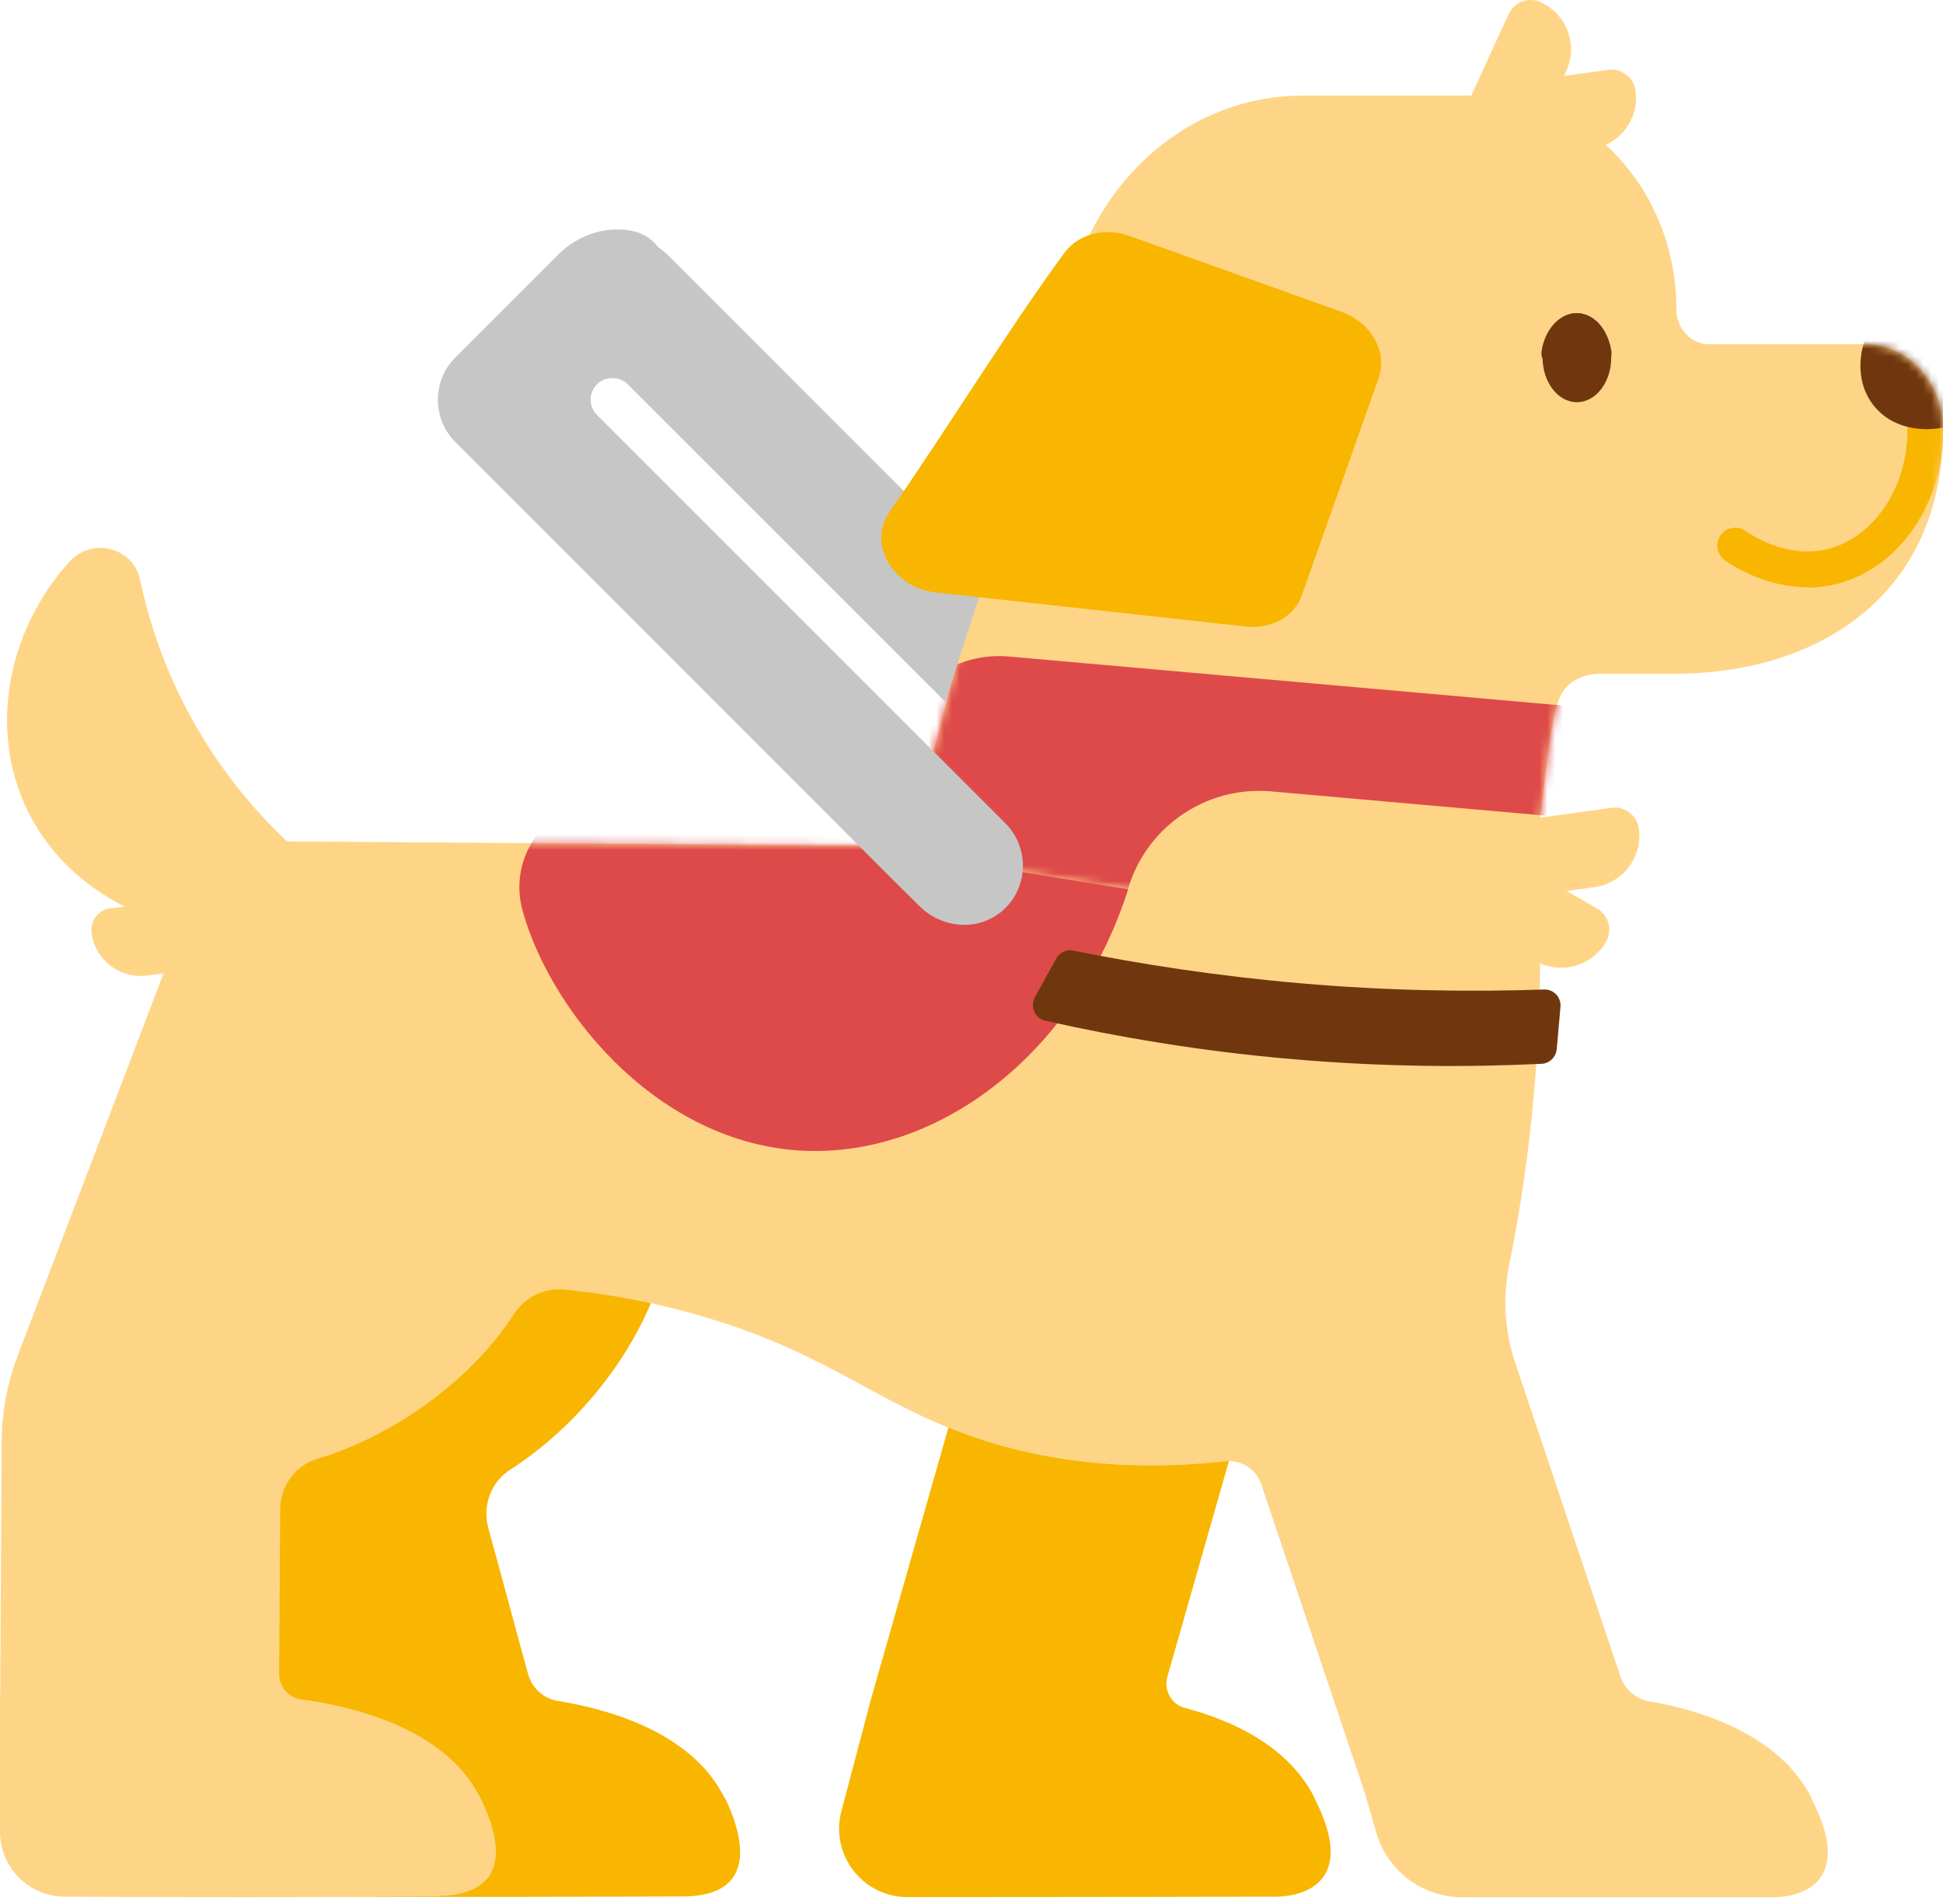<svg width="248" height="243" viewBox="0 0 248 243" fill="none" xmlns="http://www.w3.org/2000/svg">
<path d="M92.472 229.486C88.224 220.878 77.047 218.063 71.259 217.133C69.401 216.841 67.914 215.512 67.409 213.706C65.949 208.446 63.746 200.131 62.339 195.11C61.542 192.215 62.657 189.133 65.206 187.539C65.71 187.221 66.241 186.875 66.746 186.503C78.852 177.976 89.738 160.656 84.322 145.54C78.64 129.681 54.984 118.975 29.895 127.689C28.196 146.869 26.47 166.075 24.771 185.255C24.426 189.001 24.771 192.799 25.78 196.412L31.488 217.053H26.921C28.966 225.421 31.01 233.736 33.054 242.077C58.303 242.184 77.525 242.104 86.791 242.077C88.198 242.077 91.755 242.077 93.481 239.766C95.95 236.472 93.056 230.575 92.525 229.486H92.472Z" fill="#F8B600"/>
<path d="M167.741 229.406C164.342 222.712 156.961 219.524 151.227 218.01C149.501 217.558 148.519 215.752 148.996 214.052L165.988 154.493C154.572 151.226 143.156 147.985 131.739 144.717C130.199 150.137 128.659 155.529 127.12 160.948C121.81 179.544 116.526 198.139 111.216 216.735L107.393 231.186C105.933 236.738 110.101 242.158 115.836 242.158C131.288 242.158 146.74 242.131 162.165 242.104C163.147 242.131 166.944 242.184 168.829 239.687C171.272 236.446 168.643 231.266 167.714 229.406H167.741Z" fill="#F8B600"/>
<path d="M231.194 229.459C226.867 220.958 216.087 218.116 210.485 217.16C208.786 216.867 207.406 215.672 206.848 214.052C204.299 206.427 196.998 184.724 193.387 173.912C192.033 169.901 191.794 165.65 192.618 161.506C193.334 157.946 193.998 154.201 194.556 150.322C196.812 134.41 196.919 120.224 196.175 108.589L32.258 107.367C29.842 110.634 27.24 114.513 24.665 118.949C24.081 118.949 23.496 118.949 22.886 118.976L2.283 172.982C0.929 176.515 0.239 180.234 0.212 184.007L0.027 216.628H0V233.816C0 238.385 3.69 242.078 8.23 242.104C31.408 242.237 48.533 242.157 55.675 242.024C57.214 241.998 60.639 241.865 62.339 239.607C64.808 236.313 61.781 230.416 61.223 229.326C56.657 220.374 44.444 217.718 38.417 216.921C36.824 216.708 35.63 215.327 35.63 213.706C35.683 206.693 35.709 199.68 35.762 192.693C35.762 189.691 37.7 187.035 40.568 186.185C41.152 186.026 41.736 185.813 42.32 185.627C51.028 182.572 60.161 176.09 65.578 167.775C66.985 165.597 69.427 164.349 72.003 164.614C76.941 165.092 83.26 166.102 90.295 168.227C106.066 172.956 111.774 179.145 124.226 183.422C131.368 185.893 141.987 188.124 156.457 186.53C158.475 186.318 160.36 187.566 160.997 189.506C165.404 202.602 169.785 215.725 174.192 228.822L175.652 233.896C177.059 238.81 181.546 242.184 186.67 242.184H225.619C226.601 242.21 230.398 242.264 232.283 239.766C234.725 236.525 232.097 231.345 231.168 229.486L231.194 229.459Z" fill="#FED587"/>
<mask id="mask0_251_724" style="mask-type:luminance" maskUnits="userSpaceOnUse" x="0" y="107" width="234" height="136">
<path d="M231.194 229.459C226.867 220.958 216.087 218.116 210.485 217.16C208.786 216.867 207.406 215.672 206.848 214.052C204.299 206.427 196.998 184.724 193.387 173.912C192.033 169.901 191.794 165.65 192.618 161.506C193.334 157.946 193.998 154.201 194.556 150.322C196.812 134.41 196.919 120.224 196.175 108.589L32.258 107.367C29.842 110.634 27.24 114.513 24.665 118.949C24.081 118.949 23.496 118.949 22.886 118.976L2.283 172.982C0.929 176.515 0.239 180.234 0.212 184.007L0.027 216.628H0V233.816C0 238.385 3.69 242.078 8.23 242.104C31.408 242.237 48.533 242.157 55.675 242.024C57.214 241.998 60.639 241.865 62.339 239.607C64.808 236.313 61.781 230.416 61.223 229.326C56.657 220.374 44.444 217.718 38.417 216.921C36.824 216.708 35.63 215.327 35.63 213.706C35.683 206.693 35.709 199.68 35.762 192.693C35.762 189.691 37.7 187.035 40.568 186.185C41.152 186.026 41.736 185.813 42.32 185.627C51.028 182.572 60.161 176.09 65.578 167.775C66.985 165.597 69.427 164.349 72.003 164.614C76.941 165.092 83.26 166.102 90.295 168.227C106.066 172.956 111.774 179.145 124.226 183.422C131.368 185.893 141.987 188.124 156.457 186.53C158.475 186.318 160.36 187.566 160.997 189.506C165.404 202.602 169.785 215.725 174.192 228.822L175.652 233.896C177.059 238.81 181.546 242.184 186.67 242.184H225.619C226.601 242.21 230.398 242.264 232.283 239.766C234.725 236.525 232.097 231.345 231.168 229.486L231.194 229.459Z" fill="white"/>
</mask>
<g mask="url(#mask0_251_724)">
<path d="M144.058 113.317C137.686 133.533 121.04 147.055 103.782 146.922C84.693 146.763 70.436 129.575 66.719 116.319C64.516 108.509 71.1 101.018 79.091 102.32C100.729 105.986 122.394 109.651 144.032 113.317H144.058Z" fill="#DE4A4A"/>
</g>
<path d="M115.863 108.987C117.801 101.071 119.872 93.022 122.102 84.84C126.668 68.077 131.553 52.058 136.598 36.783C140.155 22.624 152.05 12.211 166.174 12.211H188.98C202.786 12.211 213.963 24.404 213.963 39.44C213.963 41.937 215.822 43.929 218.079 43.929H237.991C243.513 43.929 248 48.817 248 54.848C248 75.542 232.601 86.008 213.618 86.008H203.742C202.202 86.168 201.246 86.672 200.689 87.044C198.538 88.532 198.166 91.056 196.759 102.797C196.494 104.949 196.361 106.118 196.255 107.074C196.255 107.074 196.175 107.818 196.095 108.509C195.724 112.148 196.069 121.977 196.069 121.977C169.307 117.621 142.545 113.291 115.783 108.934L115.863 108.987Z" fill="#FED587"/>
<mask id="mask1_251_724" style="mask-type:luminance" maskUnits="userSpaceOnUse" x="115" y="12" width="133" height="110">
<path d="M115.863 108.987C117.801 101.071 119.872 93.022 122.102 84.84C126.668 68.077 131.553 52.058 136.598 36.783C140.155 22.624 152.05 12.211 166.174 12.211H188.98C202.786 12.211 213.963 24.404 213.963 39.44C213.963 41.937 215.822 43.929 218.079 43.929H237.991C243.513 43.929 248 48.817 248 54.848C248 75.542 232.601 86.008 213.618 86.008H203.742C202.202 86.168 201.246 86.672 200.689 87.044C198.538 88.532 198.166 91.056 196.759 102.797C196.494 104.949 196.361 106.118 196.255 107.074C196.255 107.074 196.175 107.818 196.095 108.509C195.724 112.148 196.069 121.977 196.069 121.977C169.307 117.621 142.545 113.291 115.783 108.934L115.863 108.987Z" fill="white"/>
</mask>
<g mask="url(#mask1_251_724)">
<path d="M230.663 74.957C225.778 74.957 221.822 72.673 220.176 71.531C219.141 70.813 218.875 69.379 219.592 68.343C220.309 67.307 221.742 67.041 222.778 67.758C224.318 68.821 228.433 71.185 233.106 70.123C239.132 68.715 243.513 62.26 243.46 54.768C243.46 53.493 244.469 52.457 245.743 52.457C247.018 52.457 248.027 53.493 248.053 54.742C248.106 64.358 242.265 72.726 234.141 74.612C232.946 74.878 231.778 75.011 230.663 75.011V74.957Z" fill="#F8B600"/>
<path d="M241.548 39.121C238.469 40.051 235.575 47.011 239.026 51.607C242.796 56.628 251.027 54.874 252.513 51.952C254.558 47.968 246.035 37.74 241.522 39.121H241.548Z" fill="#70370F"/>
<path d="M219.99 91.879L128.792 83.804C120.987 83.113 114.084 88.878 113.393 96.688L117.827 97.086L111.323 112.441L139.784 119.826L143.819 114.035C145.97 105.773 153.749 100.274 162.245 101.018L218.716 106.012L219.964 91.853L219.99 91.879Z" fill="#DE4A4A"/>
</g>
<path d="M127.624 116.505C124.544 118.923 120.111 118.418 117.349 115.655L114.243 112.574L58.117 56.415C55.144 53.44 55.144 48.605 58.117 45.63L71.18 32.56C73.144 30.594 75.799 29.346 78.56 29.292C81.64 29.239 83.047 30.328 84.083 31.63C84.507 31.896 84.932 32.241 85.304 32.613L125.951 73.284C124.199 78.624 122.42 83.936 120.668 89.595L80.127 49.057C79.596 48.525 78.879 48.26 78.162 48.26C77.445 48.26 76.728 48.525 76.198 49.057C75.109 50.146 75.109 51.873 76.198 52.962L118.836 95.599L128.341 105.109C131.527 108.323 131.288 113.663 127.624 116.532V116.505Z" fill="#C6C6C6"/>
<path d="M119.394 75.621C132.615 77.082 145.811 78.517 159.032 79.978C162.298 80.323 165.218 78.703 166.174 75.967C168.988 68.05 173.024 56.548 175.971 48.26C177.139 44.939 175.015 41.167 171.245 39.812L144.164 30.116C141.058 29 137.66 29.85 135.908 32.214C129.058 41.486 120.774 54.927 113.5 65.394C110.712 69.405 113.951 75.037 119.42 75.621H119.394Z" fill="#F8B600"/>
<path d="M197.821 46.48C197.131 46.48 196.627 45.683 196.759 44.833C197.158 42.096 199.043 39.971 201.22 39.971C203.397 39.971 205.255 42.096 205.68 44.833C205.813 45.683 205.282 46.48 204.618 46.48H197.848H197.821Z" fill="#70370F"/>
<path d="M201.273 51.341C203.689 51.341 205.653 48.791 205.653 45.656C205.653 42.521 203.689 39.971 201.273 39.971C198.857 39.971 196.892 42.521 196.892 45.656C196.892 48.791 198.857 51.341 201.273 51.341Z" fill="#70370F"/>
<path d="M195.565 18.587L186.724 14.549L192.538 1.824C193.255 0.257 195.087 -0.434 196.653 0.284C199.972 1.798 201.432 5.729 199.919 9.05L195.565 18.587Z" fill="#FED587"/>
<path d="M192.724 20.446L191.396 10.83L205.255 8.917C206.954 8.678 208.521 9.873 208.76 11.574C209.264 15.187 206.715 18.534 203.105 19.038L192.724 20.473V20.446Z" fill="#FED587"/>
<path d="M186.883 117.408L191.741 108.987L203.848 115.974C205.335 116.824 205.839 118.737 204.99 120.224C203.158 123.386 199.122 124.475 195.963 122.642L186.883 117.408Z" fill="#FED587"/>
<path d="M193.149 114.646L191.821 105.029L205.68 103.116C207.379 102.877 208.946 104.073 209.184 105.773C209.689 109.386 207.14 112.733 203.529 113.238L193.149 114.672V114.646Z" fill="#FED587"/>
<path d="M31.939 118.896C19.594 119.719 8.177 113.344 3.372 103.169C-1.381 93.128 0.876 80.536 8.868 71.69C11.708 68.555 16.965 69.804 17.868 73.975C18.85 78.597 20.523 84.016 23.39 89.701C27.638 98.069 32.868 103.86 36.639 107.393L31.939 118.896Z" fill="#FED587"/>
<path d="M14.13 115.945L27.144 114.317L28.271 123.332L18.708 124.528C15.257 124.96 12.115 122.516 11.683 119.063C11.492 117.534 12.572 116.114 14.127 115.919L14.13 115.945Z" fill="#FED587"/>
<path d="M198.697 133.905C198.618 134.915 197.795 135.738 196.786 135.791C187.44 136.243 176.794 136.216 165.086 135.207C153.244 134.197 142.625 132.364 133.412 130.292C132.084 130 131.447 128.486 132.084 127.29L134.819 122.349C135.244 121.579 136.12 121.154 136.996 121.34C145.651 123.093 155.342 124.581 165.935 125.511C177.298 126.493 187.759 126.626 197.078 126.307C198.299 126.254 199.281 127.29 199.175 128.539L198.697 133.932V133.905Z" fill="#70370F"/>
</svg>
